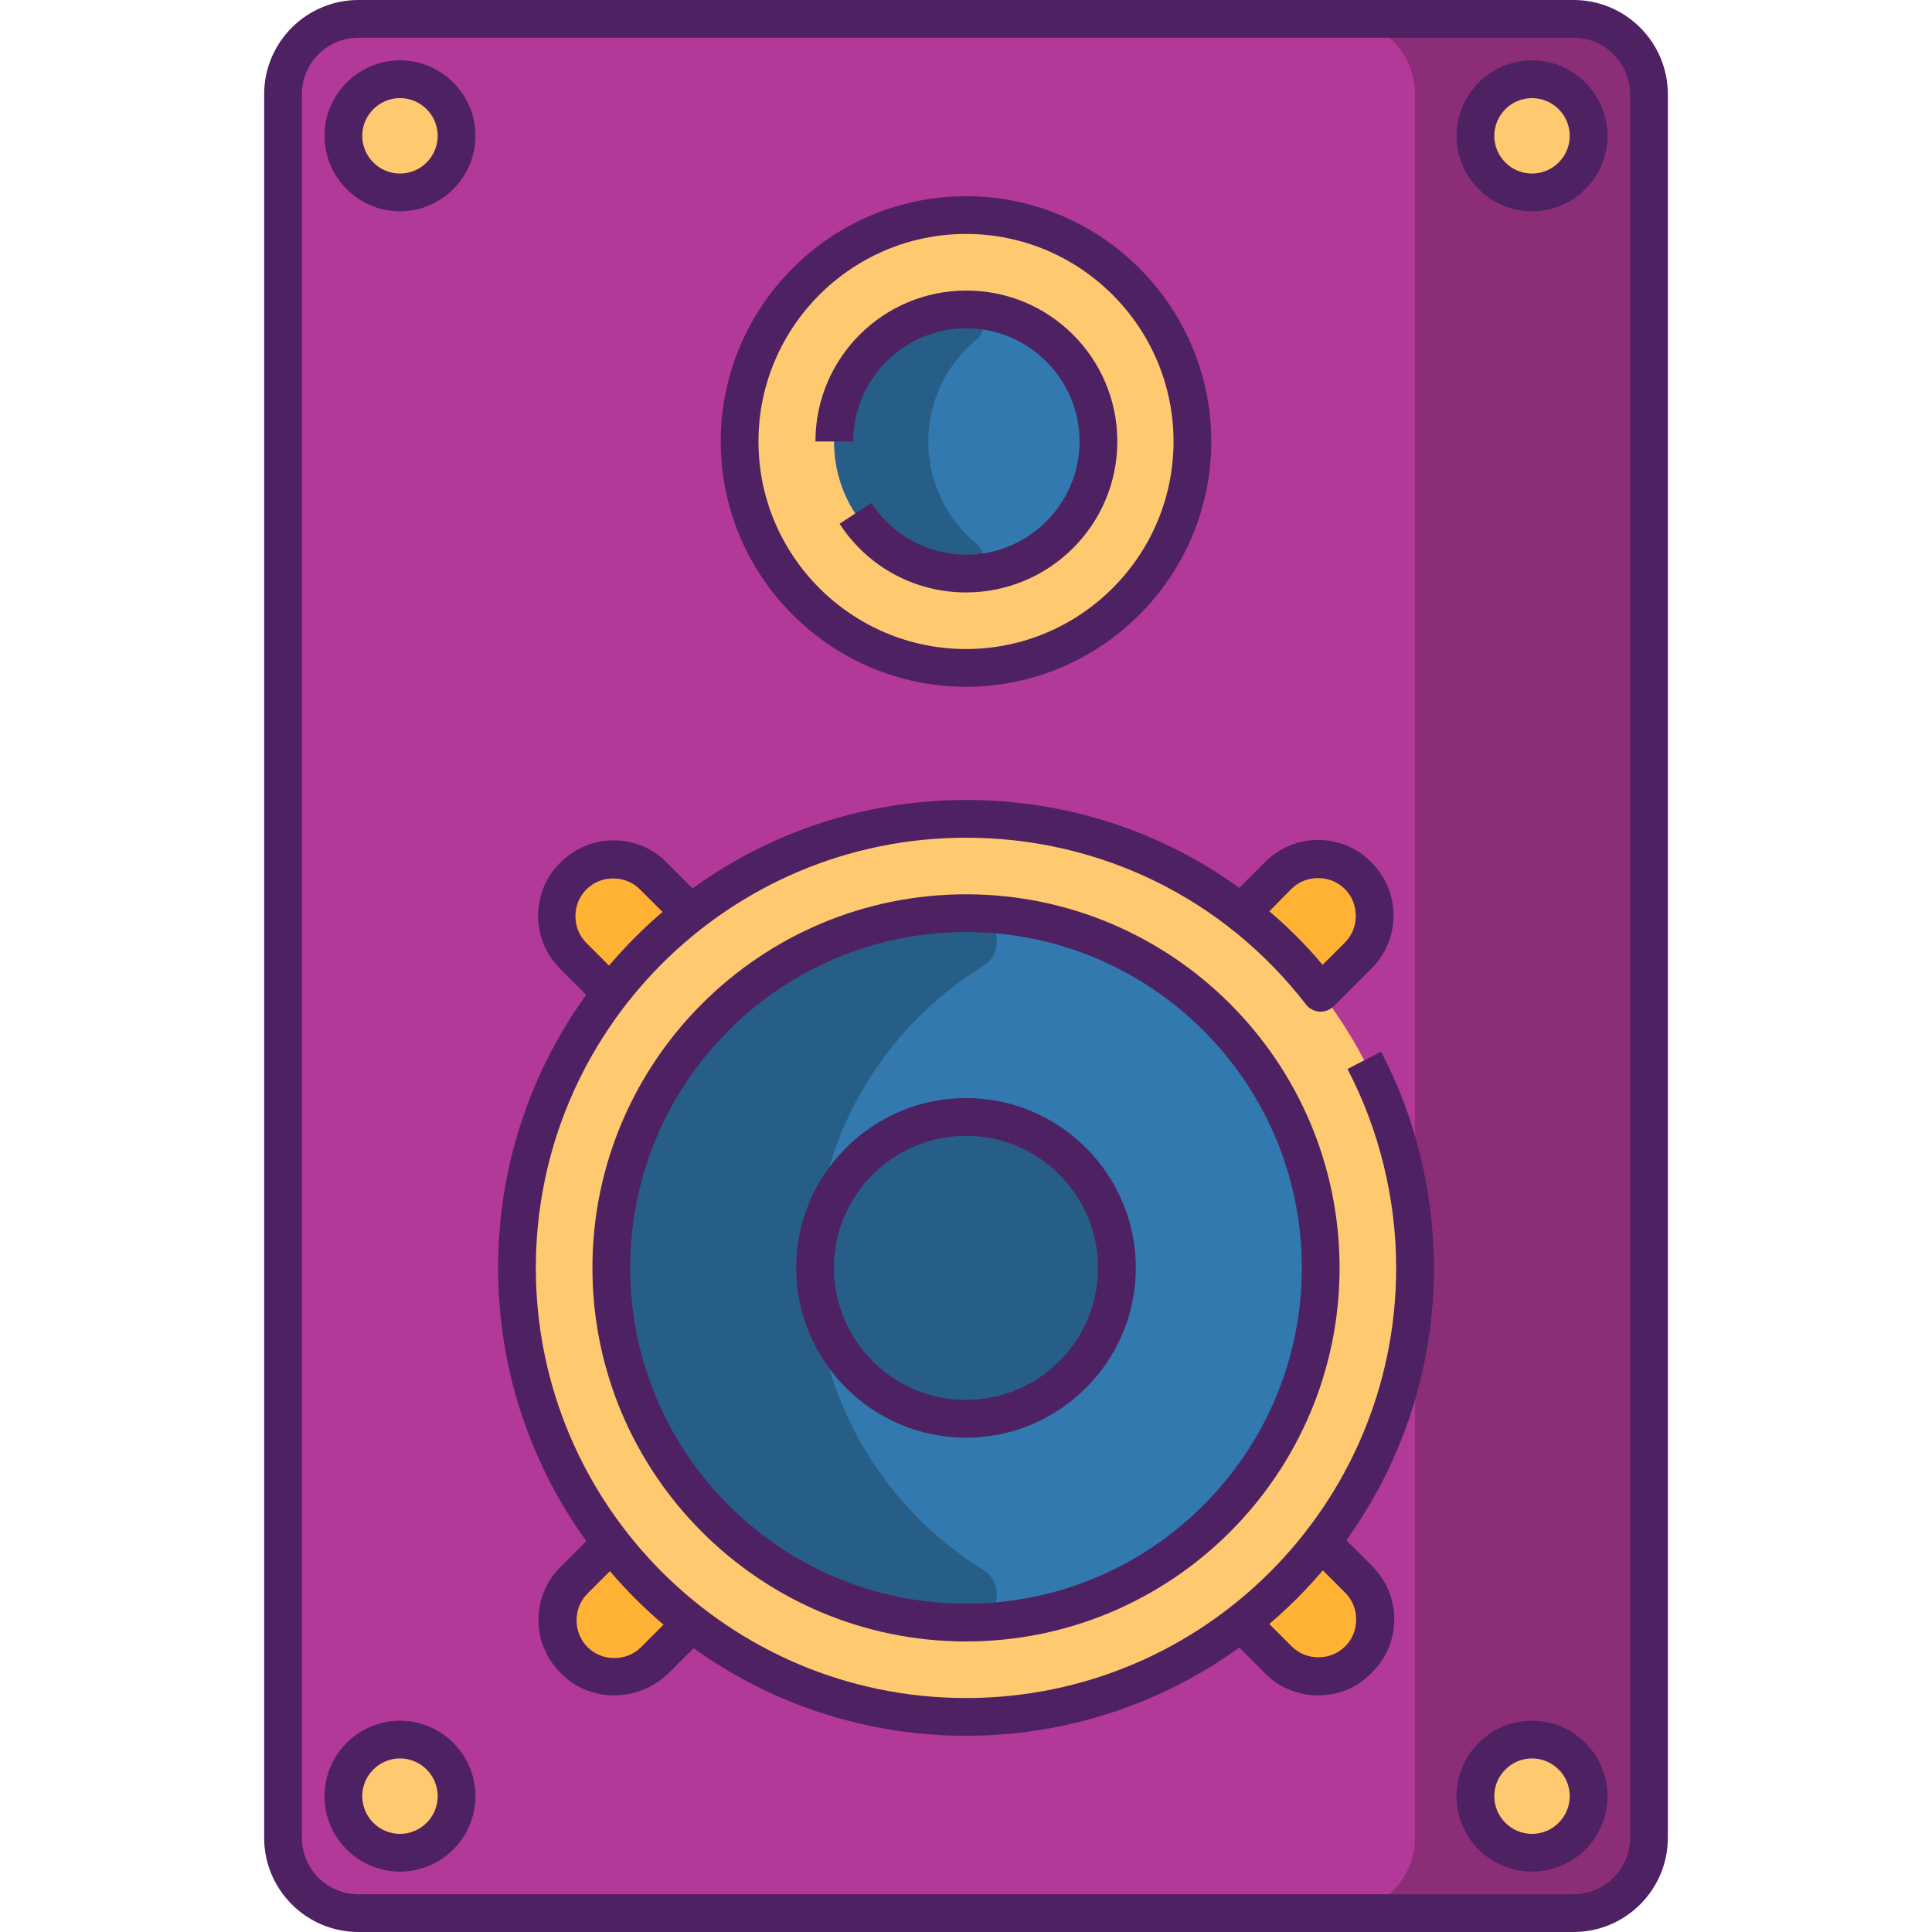 <svg id="Layer_1" enable-background="new 0 0 512 512" height="512" viewBox="0 0 512 512" width="512" xmlns="http://www.w3.org/2000/svg"><g id="XMLID_1_"><g id="XMLID_5214_"><path id="XMLID_1533_" d="m75 487v-462c0-11 9-20 20-20h322c11 0 20 9 20 20v462c0 11-9 20-20 20h-322c-11 0-20-9-20-20z" fill="#8b2d77"/><path id="XMLID_2151_" d="m75 487v-462c0-11 9-20 20-20h260c11 0 20 9 20 20v462c0 11-9 20-20 20h-260c-11 0-20-9-20-20z" fill="#b23998"/><g fill="#ffb233"><path id="XMLID_1301_" d="m322.5 269.5c5.9 5.9 15.4 5.9 21.2 0l16.3-16.3c5.9-5.9 5.9-15.4 0-21.2-5.9-5.9-15.4-5.9-21.2 0l-16.3 16.3c-5.9 5.9-5.9 15.4 0 21.2z"/><path id="XMLID_1300_" d="m152.1 439.9c5.9 5.9 15.4 5.9 21.2 0l16.3-16.3c5.9-5.9 5.9-15.4 0-21.2-5.9-5.9-15.4-5.9-21.2 0l-16.3 16.3c-5.9 5.9-5.9 15.4 0 21.2z"/><path id="XMLID_1299_" d="m189.5 269.5c5.9-5.9 5.9-15.4 0-21.2l-16.3-16.3c-5.9-5.9-15.4-5.9-21.2 0-5.9 5.9-5.9 15.4 0 21.2l16.3 16.3c5.9 5.9 15.4 5.9 21.2 0z"/><path id="XMLID_1298_" d="m359.9 439.9c5.9-5.9 5.9-15.4 0-21.2l-16.3-16.3c-5.9-5.9-15.4-5.9-21.2 0-5.9 5.9-5.9 15.4 0 21.2l16.3 16.3c5.9 5.9 15.4 5.9 21.2 0z"/></g><circle id="XMLID_1306_" cx="256" cy="336" fill="#ffc970" r="119"/><circle id="XMLID_1305_" cx="256" cy="336" fill="#3179af" r="94"/><path id="XMLID_2154_" d="m255.8 430h.9c7.6-.1 10.3-10 3.8-14-26.7-16.6-44.6-46.2-44.6-80s17.8-63.4 44.6-80c6.5-4 3.8-14-3.8-14-.2 0-.5 0-.7 0-52.3 0-94.6 42.6-94 95 .6 51.2 42.6 92.9 93.8 93z" fill="#265e87"/><circle id="XMLID_1304_" cx="256" cy="336" fill="#265e87" r="40"/><circle id="XMLID_1303_" cx="256" cy="117" fill="#ffc970" r="60"/><circle id="XMLID_1302_" cx="256" cy="117" fill="#3179af" r="35"/><path id="XMLID_2155_" d="m251.8 151.7c1.4.2 2.8.3 4.2.3 4.2 0 6.1-5.2 2.8-7.9-7.8-6.4-12.8-16.2-12.8-27.1s5-20.7 12.9-27.1c3.2-2.6 1.4-7.9-2.7-7.9h-.1c-20.1 0-36.2 16.9-34.9 37.3.9 16.7 14 30.5 30.6 32.4z" fill="#265e87"/><circle id="XMLID_1297_" cx="106" cy="36" fill="#ffc970" r="15"/><circle id="XMLID_1296_" cx="406" cy="36" fill="#ffc970" r="15"/><circle id="XMLID_1295_" cx="106" cy="476" fill="#ffc970" r="15"/><circle id="XMLID_1294_" cx="406" cy="476" fill="#ffc970" r="15"/></g><g id="XMLID_4864_"><g id="XMLID_86_"><path id="XMLID_4245_" d="m417 512h-322c-13.8 0-25-11.2-25-25v-462c0-13.8 11.2-25 25-25h322c13.8 0 25 11.2 25 25v462c0 13.8-11.2 25-25 25zm-322-502c-8.3 0-15 6.7-15 15v462c0 8.3 6.7 15 15 15h322c8.3 0 15-6.7 15-15v-462c0-8.3-6.7-15-15-15z" fill="#4d2162"/></g><g id="XMLID_477_"><path id="XMLID_3391_" d="m256 435c-54.6 0-99-44.4-99-99s44.4-99 99-99 99 44.4 99 99-44.4 99-99 99zm0-188c-49.1 0-89 39.9-89 89s39.9 89 89 89 89-39.9 89-89-39.9-89-89-89z" fill="#4d2162"/></g><g id="XMLID_480_"><path id="XMLID_3388_" d="m256 381c-24.8 0-45-20.2-45-45s20.2-45 45-45 45 20.2 45 45-20.2 45-45 45zm0-80c-19.3 0-35 15.7-35 35s15.7 35 35 35 35-15.7 35-35-15.7-35-35-35z" fill="#4d2162"/></g><g id="XMLID_483_"><path id="XMLID_3383_" d="m256 182c-35.8 0-65-29.2-65-65s29.2-65 65-65 65 29.2 65 65-29.2 65-65 65zm0-120c-30.3 0-55 24.7-55 55s24.7 55 55 55 55-24.7 55-55-24.7-55-55-55z" fill="#4d2162"/></g><g id="XMLID_479_"><path id="XMLID_3382_" d="m256 157c-13.6 0-26.1-6.8-33.5-18.2l8.4-5.5c5.6 8.6 15 13.7 25.2 13.7 16.5 0 30-13.5 30-30s-13.5-30-30-30-30 13.5-30 30h-10c0-22.1 17.9-40 40-40s40 17.9 40 40-18 40-40.1 40z" fill="#4d2162"/></g><g id="XMLID_489_"><path id="XMLID_3378_" d="m256 460c-68.4 0-124-55.6-124-124s55.6-124 124-124c26.5 0 51.6 8.2 72.4 23.3l6.8-6.8c3.8-3.8 8.8-5.9 14.1-5.9s10.4 2.1 14.1 5.9c3.8 3.8 5.9 8.8 5.9 14.1s-2.1 10.4-5.9 14.1l-9.9 9.9c-1 1-2.4 1.6-3.8 1.5s-2.8-.8-3.6-1.9c-21.7-28.1-54.6-44.2-90.1-44.2-62.9 0-114 51.1-114 114s51.1 114 114 114 114-51.1 114-114c0-18.3-4.5-36.6-12.9-52.7l8.9-4.6c9.2 17.6 14 37.4 14 57.4 0 68.3-55.6 123.9-124 123.9zm80.4-218.5c5 4.3 9.8 9 14.1 14.2l5.9-5.9c1.9-1.9 2.9-4.4 2.9-7.1s-1-5.2-2.9-7.1-4.4-2.9-7.1-2.9-5.2 1-7.1 2.9z" fill="#4d2162"/></g><g id="XMLID_496_"><path id="XMLID_3377_" d="m162.7 449.3c-5.3 0-10.4-2.1-14.1-5.9-3.8-3.8-5.9-8.8-5.9-14.1s2.1-10.4 5.9-14.1l9.8-9.8 7.1 7.1-9.8 9.8c-1.9 1.9-2.9 4.4-2.9 7.1s1 5.2 2.9 7.1 4.4 2.9 7.1 2.9 5.2-1 7.1-2.9l9.8-9.8 7.1 7.1-9.8 9.8c-4 3.7-9 5.7-14.3 5.7z" fill="#4d2162"/></g><g id="XMLID_1737_"><path id="XMLID_3375_" d="m158.4 266.7-9.9-9.9c-3.8-3.8-5.9-8.8-5.9-14.1s2.1-10.4 5.9-14.1c3.8-3.8 8.8-5.9 14.1-5.9s10.4 2.1 14.1 5.9l9.9 9.9-7.1 7.1-9.9-9.9c-1.9-1.9-4.4-2.9-7.1-2.9s-5.2 1-7.1 2.9-2.9 4.4-2.9 7.1 1 5.2 2.9 7.1l9.9 9.9z" fill="#4d2162"/></g><g id="XMLID_478_"><path id="XMLID_3372_" d="m349.3 449.3c-5.3 0-10.4-2.1-14.1-5.9l-9.9-9.9 7.1-7.1 9.9 9.9c1.9 1.9 4.4 2.9 7.1 2.9s5.2-1 7.1-2.9 2.9-4.4 2.9-7.1-1-5.2-2.9-7.1l-9.9-9.9 7.1-7.1 9.9 9.9c3.8 3.8 5.9 8.8 5.9 14.1s-2.1 10.4-5.9 14.1c-3.9 4.1-8.9 6.1-14.3 6.1z" fill="#4d2162"/></g><g id="XMLID_500_"><path id="XMLID_3368_" d="m106 56c-11 0-20-9-20-20s9-20 20-20 20 9 20 20-9 20-20 20zm0-30c-5.5 0-10 4.5-10 10s4.5 10 10 10 10-4.5 10-10-4.5-10-10-10z" fill="#4d2162"/></g><g id="XMLID_502_"><path id="XMLID_3364_" d="m406 56c-11 0-20-9-20-20s9-20 20-20 20 9 20 20-9 20-20 20zm0-30c-5.5 0-10 4.5-10 10s4.5 10 10 10 10-4.5 10-10-4.5-10-10-10z" fill="#4d2162"/></g><g id="XMLID_504_"><path id="XMLID_3358_" d="m106 496c-11 0-20-9-20-20s9-20 20-20 20 9 20 20-9 20-20 20zm0-30c-5.5 0-10 4.5-10 10s4.5 10 10 10 10-4.5 10-10-4.5-10-10-10z" fill="#4d2162"/></g><g id="XMLID_503_"><path id="XMLID_3353_" d="m406 496c-11 0-20-9-20-20s9-20 20-20 20 9 20 20-9 20-20 20zm0-30c-5.5 0-10 4.5-10 10s4.5 10 10 10 10-4.5 10-10-4.5-10-10-10z" fill="#4d2162"/></g></g></g></svg>